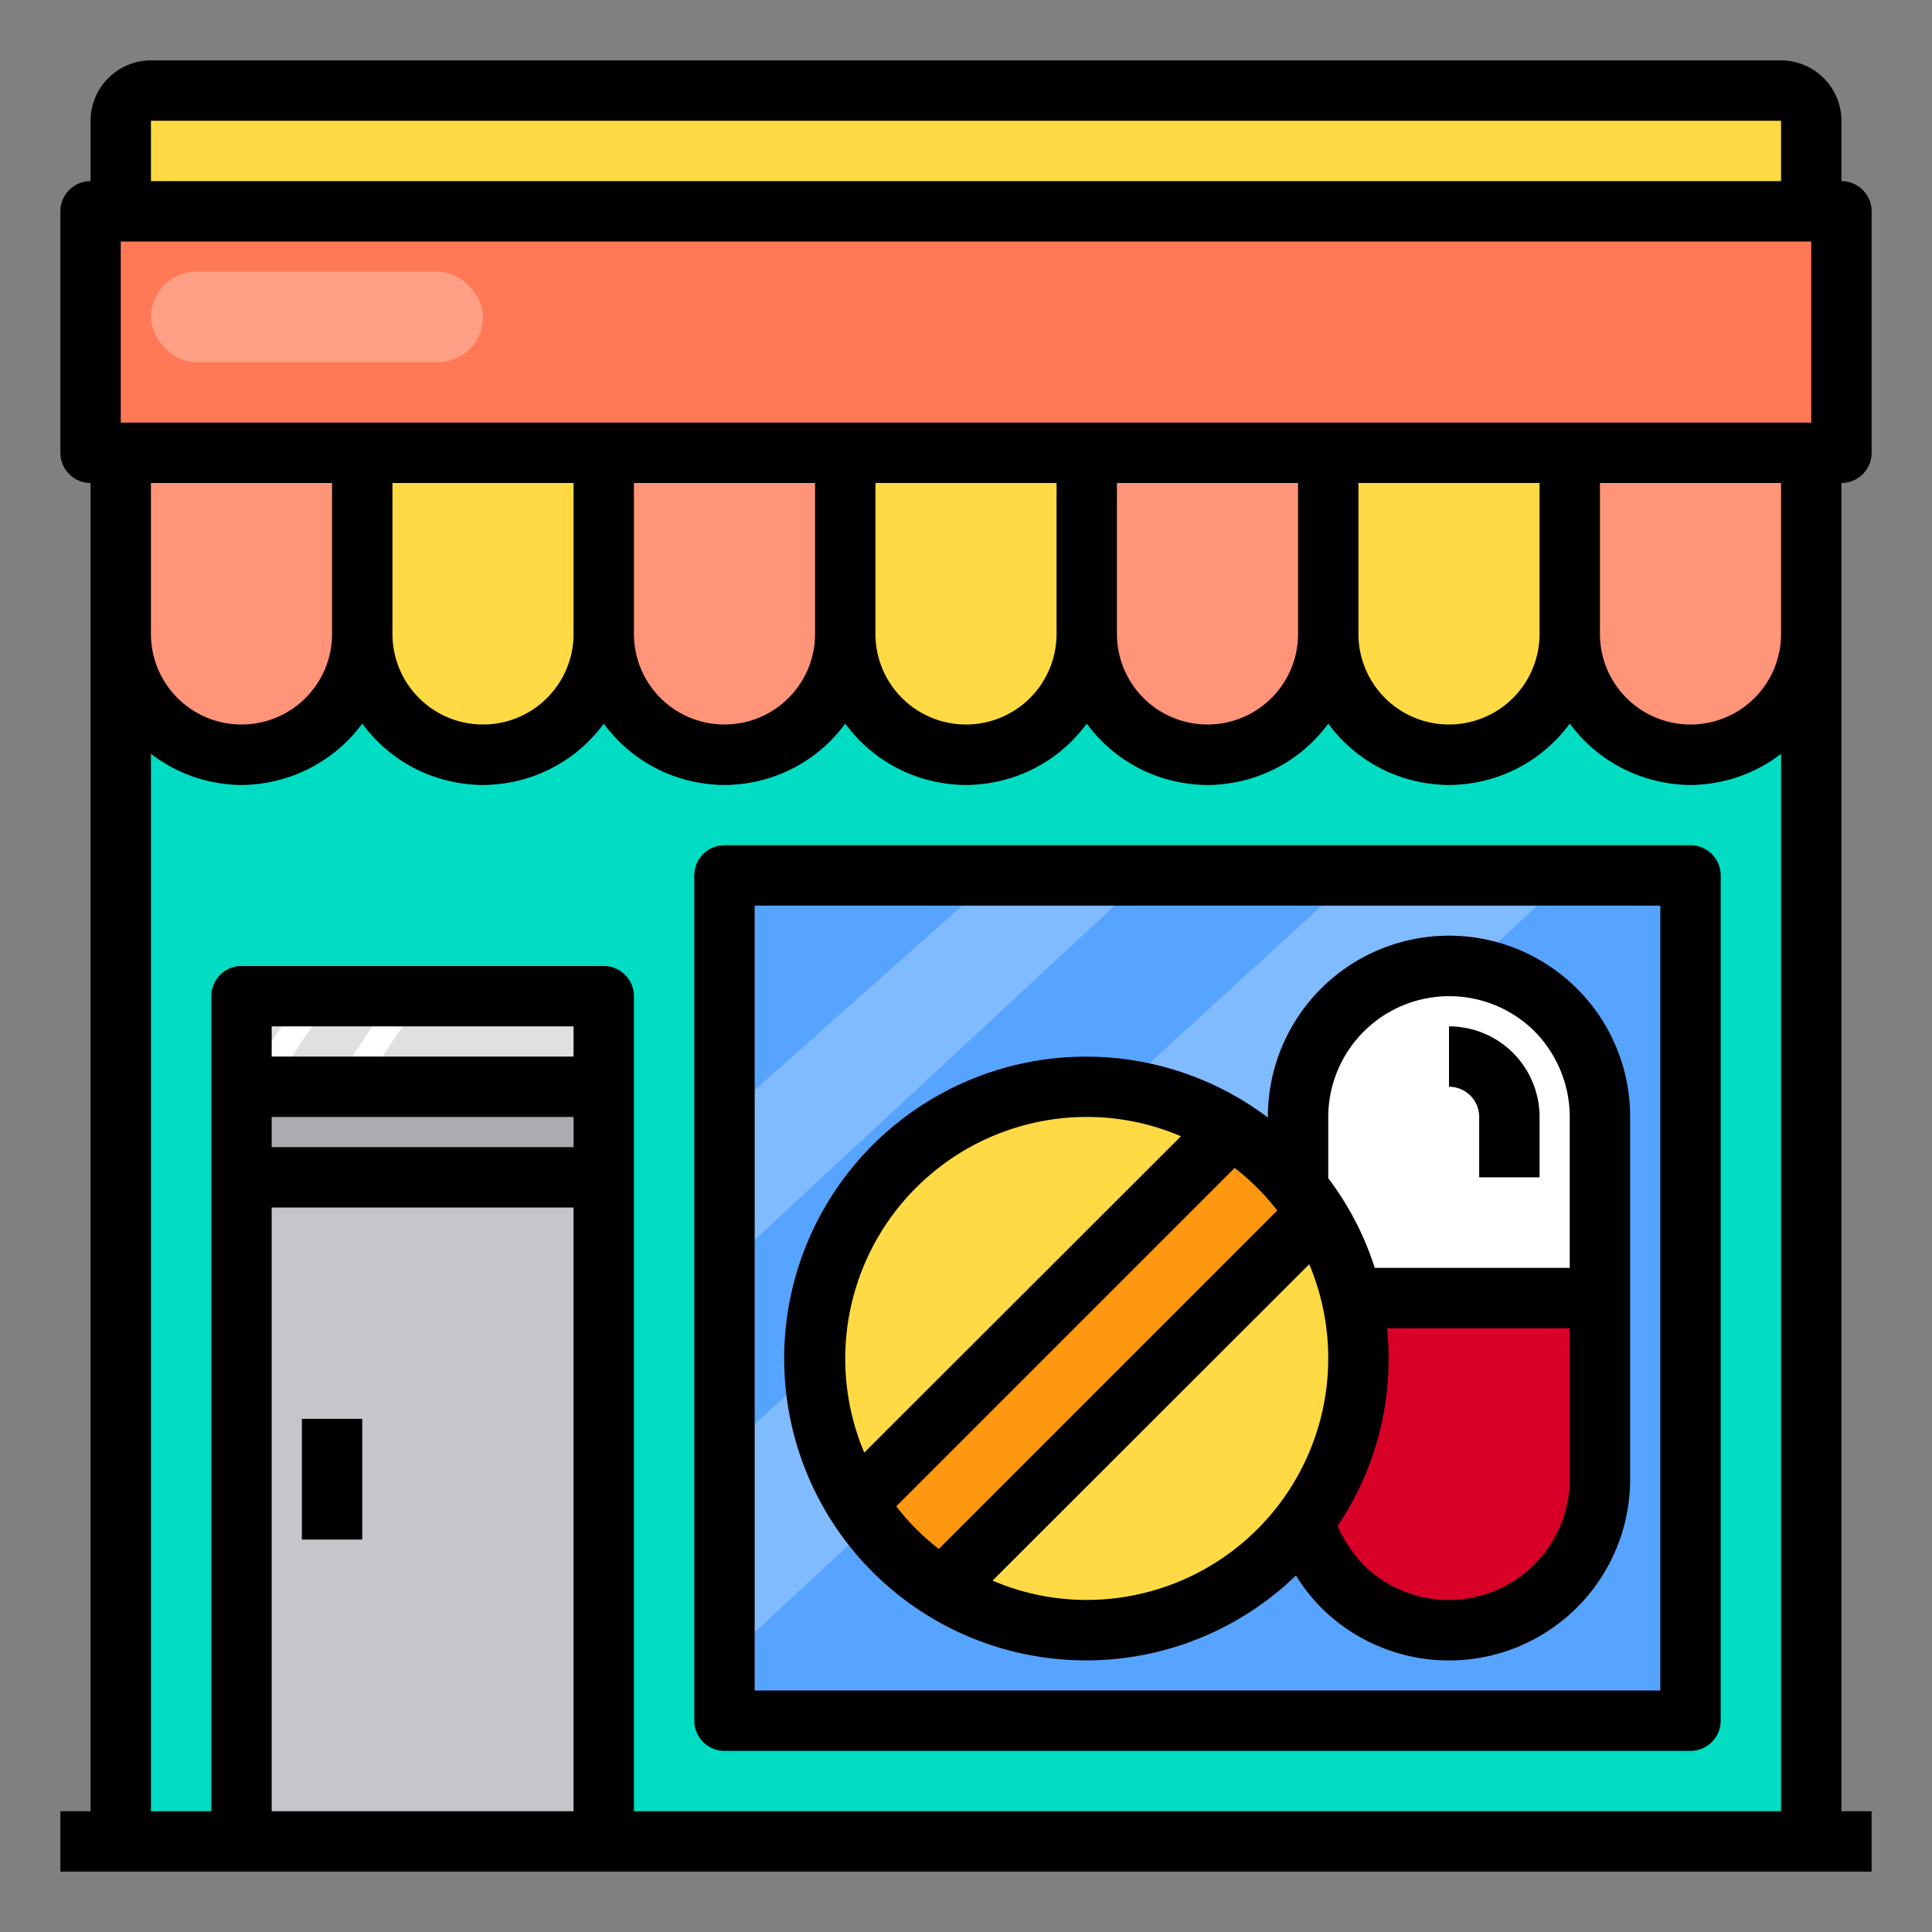 <svg height="512" viewBox="0 0 64 64" width="512" xmlns="http://www.w3.org/2000/svg"><rect x="0" y="0" width="64" height="64" fill="#808080" stroke="none"/><g id="medicine-Chemist-pharmacy-store-shop"><path d="m4 15h56v46h-56z" fill="#00ddc2"/><path d="m24 29h32v28h-32z" fill="#57a4ff"/><path d="m60 4v3h-56v-3a1 1 0 0 1 1-1h54a1 1 0 0 1 1 1z" fill="#ffda44"/><path d="m3 7h58v8h-58z" fill="#ff7956"/><path d="m8 36h12v3h-12z" fill="#acabb1"/><path d="m8 33h12v3h-12z" fill="#e0e0e2"/><path d="m8 39h12v22h-12z" fill="#c6c5ca"/><path d="m52 16h-48v6a4 4 0 0 0 8 0 4 4 0 0 0 8 0 4 4 0 0 0 8 0 4 4 0 0 0 8 0 4 4 0 0 0 8 0 4 4 0 0 0 8 0 4 4 0 0 0 8 0v-6z" fill="#2d2d30"/><path d="m20 15v6a4 4 0 0 1 -8 0v-6z" fill="#ffda44"/><path d="m36 15v6a4 4 0 0 1 -8 0v-6z" fill="#ffda44"/><path d="m52 15v6a4 4 0 0 1 -8 0v-6z" fill="#ffda44"/><g fill="#ff9478"><path d="m60 15v6a4 4 0 0 1 -8 0v-6z"/><path d="m44 15v6a4 4 0 0 1 -8 0v-6z"/><path d="m28 15v6a4 4 0 0 1 -8 0v-6z"/><path d="m12 15v6a4 4 0 0 1 -8 0v-6z"/></g><path d="m33 29-9 8v5l14-13z" fill="#81bbff"/><path d="m44.882 29-20.882 19.094v6.906l28-26z" fill="#81bbff"/><rect fill="#ff9f85" height="3" rx="1.5" width="11" x="5" y="9"/><path d="m9 36h-1l2-3h1z" fill="#fff"/><path d="m12 36h-1l2-3h1z" fill="#fff"/><path d="m43 43h10a0 0 0 0 1 0 0v6a5 5 0 0 1 -5 5 5 5 0 0 1 -5-5v-6a0 0 0 0 1 0 0z" fill="#d80027"/><path d="m53 37v6h-10v-6a5 5 0 1 1 10 0z" fill="#fff"/><circle cx="36" cy="45" fill="#ffda44" r="9"/><path d="m43.62 40.21-12.41 12.41a9.1 9.1 0 0 1 -2.83-2.83l12.41-12.41a8.836 8.836 0 0 1 2.21 1.97 8.954 8.954 0 0 1 .62.86z" fill="#ff9811"/><path d="m10 47h2v4h-2z"/><path d="m62 15v-8a1 1 0 0 0 -1-1v-2a2.006 2.006 0 0 0 -2-2h-54a2.006 2.006 0 0 0 -2 2v2a1 1 0 0 0 -1 1v8a1 1 0 0 0 1 1v44h-1v2h60v-2h-1v-44a1 1 0 0 0 1-1zm-57-11h54v2h-54zm14 56h-10v-20h10zm0-22h-10v-1h10zm0-3h-10v-1h10zm40 25h-38v-27a1 1 0 0 0 -1-1h-12a1 1 0 0 0 -1 1v27h-2v-35.03a4.924 4.924 0 0 0 3 1.03 4.994 4.994 0 0 0 4-2.03 4.956 4.956 0 0 0 8 0 4.956 4.956 0 0 0 8 0 4.956 4.956 0 0 0 8 0 4.956 4.956 0 0 0 8 0 4.956 4.956 0 0 0 8 0 4.994 4.994 0 0 0 4 2.03 4.924 4.924 0 0 0 3-1.03zm-54-39v-5h6v5a3 3 0 0 1 -6 0zm8 0v-5h6v5a3 3 0 0 1 -6 0zm8 0v-5h6v5a3 3 0 0 1 -6 0zm8 0v-5h6v5a3 3 0 0 1 -6 0zm8 0v-5h6v5a3 3 0 0 1 -6 0zm8 0v-5h6v5a3 3 0 0 1 -6 0zm14 0a3 3 0 0 1 -6 0v-5h6zm1-7h-56v-6h56z"/><path d="m56 28h-32a1 1 0 0 0 -1 1v28a1 1 0 0 0 1 1h32a1 1 0 0 0 1-1v-28a1 1 0 0 0 -1-1zm-1 28h-30v-26h30z"/><path d="m49 37v2h2v-2a3 3 0 0 0 -3-3v2a1 1 0 0 1 1 1z"/><path d="m52.24 32.75a6 6 0 0 0 -10.24 4.25v.02a10 10 0 1 0 .93 15.17 6.062 6.062 0 0 0 .83 1.06 6 6 0 0 0 10.24-4.25v-12a5.986 5.986 0 0 0 -1.76-4.25zm-23.61 15.37a8.007 8.007 0 0 1 7.37-11.12 7.91 7.91 0 0 1 3.12.64zm1.06 1.78 11.21-11.21a7.842 7.842 0 0 1 1.41 1.41l-11.21 11.21a7.842 7.842 0 0 1 -1.41-1.41zm6.31 3.1a7.91 7.91 0 0 1 -3.12-.64l10.49-10.48a8.007 8.007 0 0 1 -7.37 11.12zm16-4a4.009 4.009 0 0 1 -6.83 2.84 4.478 4.478 0 0 1 -.86-1.29 9.907 9.907 0 0 0 1.69-5.55c0-.34-.02-.67-.05-1h6.05zm0-7h-6.46a9.878 9.878 0 0 0 -1.54-2.97v-2.03a4.009 4.009 0 0 1 6.83-2.84 4.045 4.045 0 0 1 1.17 2.84z"/></g></svg>